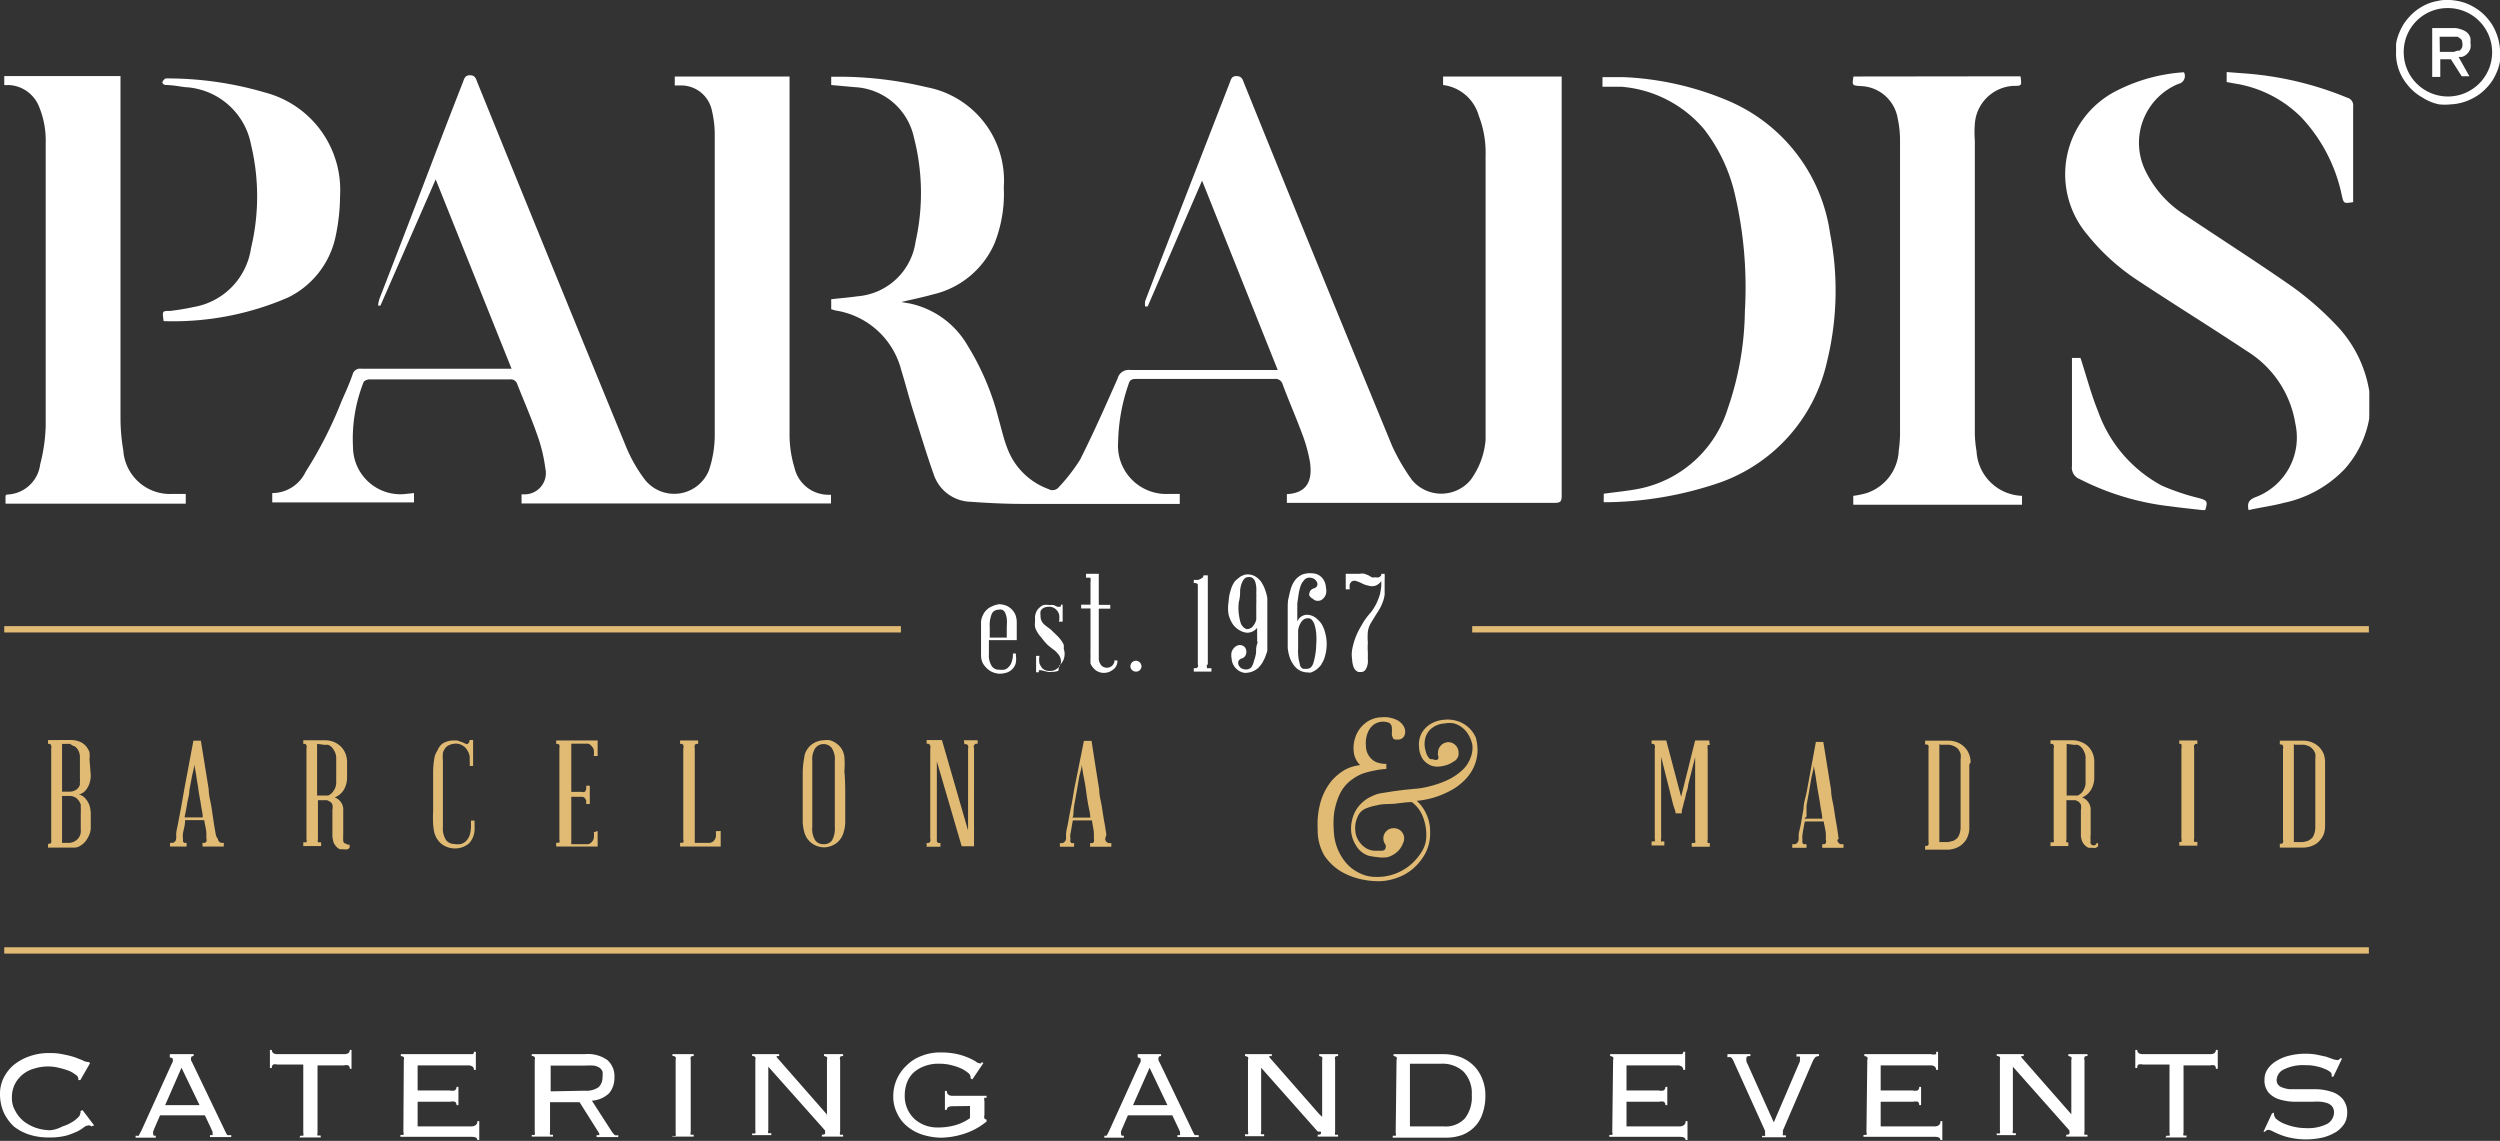 <svg xmlns="http://www.w3.org/2000/svg" viewBox="0 0 117.63 53.68"><rect x="0" y="0" width="117.63" height="53.68" fill="#333333" stroke="none"/><defs><style>.cls-1{fill:#fff;}.cls-2{fill:#e1bb74;}</style></defs><title>logo-madrid</title><g id="Capa_2" data-name="Capa 2"><g id="Capa_1-2" data-name="Capa 1"><path class="cls-1" d="M105.8,24c-.07-.32,0-.49.36-.62A3,3,0,0,0,108,19.93a4.92,4.92,0,0,0-2.28-3.41c-1.73-1.15-3.5-2.24-5.23-3.39a10.2,10.2,0,0,1-2.27-2.08,4.4,4.4,0,0,1,1.43-6.81,8.1,8.1,0,0,1,3.11-.84.38.38,0,0,1-.27.55A3,3,0,0,0,100.93,8a5.08,5.08,0,0,0,1.9,2.13c1.66,1.11,3.35,2.19,5,3.34a14.61,14.61,0,0,1,2.06,1.79,5.83,5.83,0,0,1,1.59,3.15v1.11a1,1,0,0,0,0,.16,4.83,4.83,0,0,1-1.15,2.38,5.52,5.52,0,0,1-2.87,1.6c-.48.13-1,.2-1.47.3ZM.2,4A.53.53,0,0,0,.37,4a1.61,1.61,0,0,1,1.46,1,4.16,4.16,0,0,1,.32,1.71c0,4.44,0,8.89,0,13.33a8,8,0,0,1-.26,1.81A1.62,1.62,0,0,1,.32,23.27l-.06.05,0,.38H8.74v-.46c-.22,0-.43,0-.63,0A2.2,2.2,0,0,1,5.8,21.18a8.89,8.89,0,0,1-.13-1.54c0-5.21,0-10.42,0-15.63V3.58H.2ZM103.76,24c.13-.41.09-.45-.28-.56a10.4,10.4,0,0,1-1.76-.59,6.38,6.38,0,0,1-3-3.49c-.33-.81-.55-1.67-.83-2.52h-.4v.37c0,1.57,0,3.15,0,4.72a.57.57,0,0,0,.36.61,12.4,12.4,0,0,0,4.24,1.28c.51.07,1,.12,1.53.18ZM59.71,17.41H53.18a.53.53,0,0,0-.59.39c-.57,1.29-1.14,2.58-1.77,3.83a8.4,8.4,0,0,1-1,1.29.38.38,0,0,1-.49.09,3.25,3.25,0,0,1-1.93-1.91c-.17-.43-.27-.89-.4-1.34a12.25,12.25,0,0,0-1.46-3.48,4.14,4.14,0,0,0-2.73-2l-.4-.07c.55-.13,1-.22,1.5-.36a4.18,4.18,0,0,0,2.88-2.39,6.32,6.32,0,0,0,.44-2.65A4.47,4.47,0,0,0,43.59,4.1a17.77,17.77,0,0,0-4-.49h-.48V4l1.1.1A3,3,0,0,1,43,6.46a10.45,10.45,0,0,1,.08,4.91,3,3,0,0,1-2.72,2.57c-.42.06-.83.09-1.25.14v.47l.21.06a3.79,3.79,0,0,1,3.09,2.82c.19.61.35,1.24.54,1.85.32,1,.64,2.08,1,3.09a1.88,1.88,0,0,0,1.73,1.24c.82.06,1.65.1,2.47.1,2.34,0,4.67,0,7,0h.36v-.47c-.19,0-.35,0-.52,0a2.27,2.27,0,0,1-2.38-2.45,8.79,8.79,0,0,1,.5-2.74c.06-.2.18-.22.35-.22q3.24,0,6.5,0a.35.35,0,0,1,.39.25c.29.78.62,1.53.91,2.31a7.13,7.13,0,0,1,.38,1.37c.12.87-.15,1.44-1.09,1.49l0,0v.41l.28,0H73.16c.26,0,.32-.07.32-.32V3.91c0-.1,0-.21,0-.31H67.9V4a2,2,0,0,1,1.68,1.45,4.8,4.8,0,0,1,.32,1.88q0,6.18,0,12.37c0,.34,0,.68,0,1a3.71,3.71,0,0,1-.71,1.89,1.8,1.8,0,0,1-2.75,0A9.56,9.56,0,0,1,65.51,21q-3.53-8.56-7-17.15c-.06-.17-.13-.27-.34-.27s-.25.15-.3.29L54.6,12.29l-.72,1.88a1,1,0,0,0,0,.25H54L56.56,8.5l3.56,8.91ZM19,23.25a2.23,2.23,0,0,1-2.39-2.2A7.25,7.25,0,0,1,17.1,18c0-.07.18-.15.28-.15H24a.32.32,0,0,1,.34.23c.31.79.65,1.56.93,2.36a7.47,7.47,0,0,1,.39,1.6,1,1,0,0,1-1,1.22l-.12,0v.43H39.1v-.41l0,0-.12,0A1.64,1.64,0,0,1,37.38,22a5.38,5.38,0,0,1-.23-1.49c0-5.52,0-11,0-16.57V3.6H31.75v.26a1.15,1.15,0,0,0,0,.16l.32,0a1.48,1.48,0,0,1,1.43,1.2,4.82,4.82,0,0,1,.13,1.07c0,4.7,0,9.41,0,14.12a5.23,5.23,0,0,1-.27,1.71,1.76,1.76,0,0,1-3,.47A6.89,6.89,0,0,1,29.45,21q-3.52-8.57-7-17.15c-.06-.16-.1-.31-.34-.31s-.27.18-.33.33c-.39,1-.78,2-1.18,3.05q-1.36,3.57-2.75,7.15a1.55,1.55,0,0,0-.06.31l.11,0,2.6-5.94,3.57,8.91H17a.36.36,0,0,0-.41.27c-.14.41-.32.81-.5,1.21a19.4,19.4,0,0,1-1.71,3.37,1.74,1.74,0,0,1-1.57,1v.44h6.67v-.44ZM87.21,3.6c-.07.42-.07.42.33.45a1.82,1.82,0,0,1,1.75,1.52,4.86,4.86,0,0,1,.11,1.07q0,6.78,0,13.56a6.11,6.11,0,0,1-.06,1,2.21,2.21,0,0,1-1.51,2,4.13,4.13,0,0,1-.63.13v.42h7.94v-.42A2.22,2.22,0,0,1,93,21.23a5.44,5.44,0,0,1-.08-1q0-6.81,0-13.61a5.16,5.16,0,0,1,0-.79,1.92,1.92,0,0,1,1.83-1.79c.38,0,.38,0,.32-.45Zm-11.35.48.41,0a5.69,5.69,0,0,1,3.91,2,7.88,7.88,0,0,1,1.46,3.11,19.19,19.19,0,0,1,.46,5.45,14.51,14.51,0,0,1-.81,4.6,5.5,5.5,0,0,1-4.14,3.75c-.55.11-1.11.16-1.69.24,0,.07,0,.14,0,.22a1.24,1.24,0,0,0,0,.18h.21a17,17,0,0,0,5-.84,7.85,7.85,0,0,0,5.3-5.8,14,14,0,0,0,.14-6,8,8,0,0,0-4.87-6.28,14.13,14.13,0,0,0-4.84-1.08l-1,0v.45ZM13.55,14a4.15,4.15,0,0,0,2.22-2.78,9.31,9.31,0,0,0,.23-2,4.74,4.74,0,0,0-3.54-4.87,16.28,16.28,0,0,0-4.65-.66c-.06,0-.17.13-.17.19S7.73,4,7.8,4c.3,0,.6.06.9.1a3.33,3.33,0,0,1,3.11,2.7,10.45,10.45,0,0,1,0,4.88,3.29,3.29,0,0,1-2.72,2.77A11.14,11.14,0,0,1,8,14.63c-.37,0-.37,0-.3.48A13.61,13.61,0,0,0,13.55,14Zm97.17-4.77c0-1.41,0-2.81,0-4.22a.37.37,0,0,0-.27-.41,15.63,15.63,0,0,0-4.76-1.14l-.92-.07v.47l.38.07a5.65,5.65,0,0,1,3.14,1.6,7.62,7.62,0,0,1,1.9,3.68c.09.37.09.37.53.3Z"/><path class="cls-1" d="M47,28.43a1,1,0,0,1,.3.05.74.74,0,0,1,.27.16.79.79,0,0,1,.2.27,1,1,0,0,1,.07.4v.81H46.53v.66a.91.91,0,0,0,.14.57.39.39,0,0,0,.34.16,1,1,0,0,0,.24,0,.37.37,0,0,0,.2-.12.55.55,0,0,0,.15-.24,1.09,1.09,0,0,0,.06-.4h.14v.09a1.15,1.15,0,0,1,0,.33.57.57,0,0,1-.13.27.69.69,0,0,1-.25.19,1.21,1.21,0,0,1-.36.07.91.91,0,0,1-.32-.06.81.81,0,0,1-.28-.17,1.13,1.13,0,0,1-.22-.27.86.86,0,0,1-.08-.36v-.39c0-.1,0-.2,0-.31v-.78a.82.82,0,0,1,.08-.4.84.84,0,0,1,.2-.28.76.76,0,0,1,.26-.16A1.12,1.12,0,0,1,47,28.43ZM47.37,30v-.51a2.25,2.25,0,0,0,0-.4,1.25,1.25,0,0,0-.08-.27.29.29,0,0,0-.14-.13.31.31,0,0,0-.17,0,.34.34,0,0,0-.31.18,1.45,1.45,0,0,0-.1.66V30Z"/><path class="cls-1" d="M49.8,31.56h0l0,0a.75.75,0,0,1-.31.05.45.45,0,0,1-.2,0L49,31.54a.27.27,0,0,0-.12,0s0,0,0,.09h-.13v-.77h.16a1,1,0,0,0,0,.36.79.79,0,0,0,.15.24.5.5,0,0,0,.34.11.54.54,0,0,0,.24-.05.58.58,0,0,0,.23-.2.42.42,0,0,0,.05-.24.58.58,0,0,0-.09-.25,1.37,1.37,0,0,0-.2-.22l-.16-.12-.17-.14A2.89,2.89,0,0,1,49,30a1.32,1.32,0,0,1-.2-.27.82.82,0,0,1-.1-.24.9.9,0,0,1,0-.24v-.14l0-.11a.83.83,0,0,1,.06-.21.46.46,0,0,1,.13-.18.6.6,0,0,1,.2-.14.85.85,0,0,1,.3,0,.65.65,0,0,1,.19,0l.17.08s.09,0,.12,0,.05,0,.05-.1H50v.8h-.17a1,1,0,0,0,0-.35.54.54,0,0,0-.16-.24.45.45,0,0,0-.33-.11.49.49,0,0,0-.28.08.34.34,0,0,0-.1.13.58.58,0,0,0,0,.19.53.53,0,0,0,.18.44l0,0,0,0,0,0s0,0,0,0l.14.11.16.12.29.28a1.92,1.92,0,0,1,.2.23,1.13,1.13,0,0,1,.12.21.58.58,0,0,1,0,.18.76.76,0,0,1,0,.5.82.82,0,0,1-.22.31h0s0,0,0,0l0,0,0,0,0,0h0Z"/><path class="cls-1" d="M52.58,31.08a.53.53,0,0,1-.14.37.86.86,0,0,1-.22.15.67.67,0,0,1-.28.06.64.64,0,0,1-.38-.12.8.8,0,0,1-.25-.32.43.43,0,0,1,0-.11.45.45,0,0,1,0-.12s0,0,0-.06v-.21a.31.31,0,0,1,0-.09v-2h-.44v-.18h.44V27.37a.21.21,0,0,0,0-.13s0,0,0-.06H51.1V27h.6v1.46h.54v.18H51.7v2.39a.52.52,0,0,0,.14.3.37.37,0,0,0,.48,0,.36.36,0,0,0,.12-.26Z"/><path class="cls-1" d="M53.47,31.09a.27.27,0,0,1,.18.1.28.28,0,0,1,.06.18.27.27,0,0,1-.1.18.26.26,0,0,1-.19.05.26.26,0,0,1-.17-.09.23.23,0,0,1-.06-.19.26.26,0,0,1,.09-.17A.27.27,0,0,1,53.47,31.09Z"/><path class="cls-1" d="M56.79,31.26a.23.23,0,0,0,0,.13l0,.05H57v.16h-.83v-.16h.11l.08-.05a.17.17,0,0,0,0-.13V27.63c0-.06,0-.11,0-.13a.21.21,0,0,0-.08-.06.2.2,0,0,0-.11,0v-.16a.85.85,0,0,0,.23,0l.16-.08a.19.19,0,0,0,.07-.13h.2v4.22Z"/><path class="cls-1" d="M59.63,28.14c0,.15,0,.31,0,.5v.6c0,.2,0,.4,0,.61s0,.38,0,.54l0,.2c0,.08-.05.17-.08.27s-.09.2-.14.3a1.39,1.39,0,0,1-.21.27,1,1,0,0,1-.28.17,1,1,0,0,1-.36.06.72.72,0,0,1-.61-.68.73.73,0,0,1,0-.3.51.51,0,0,1,.15-.23.37.37,0,0,1,.24-.1.34.34,0,0,1,.23.1.36.36,0,0,1,0,.44.33.33,0,0,1-.17.1h0a.25.25,0,0,0-.13.12.29.29,0,0,0,0,.16.36.36,0,0,0,.12.16.43.43,0,0,0,.24.07.32.32,0,0,0,.26-.12A.87.87,0,0,0,59,31.1a1.91,1.91,0,0,0,.1-.38c0-.14,0-.28.05-.42s0-.09,0-.15a1.15,1.15,0,0,0,0-.19c0-.08,0-.15,0-.22v-.2a.59.59,0,0,1-.49.23.86.86,0,0,1-.33-.11,1,1,0,0,1-.31-.27,1.51,1.51,0,0,1-.21-.46,1.79,1.79,0,0,1,0-.63,2,2,0,0,1,.1-.54,1.28,1.28,0,0,1,.18-.39h0v0a1.12,1.12,0,0,1,.2-.18.49.49,0,0,1,.18-.11.41.41,0,0,1,.19-.05.68.68,0,0,1,.4.09.93.93,0,0,1,.29.27,1.82,1.82,0,0,1,.18.37A2.07,2.07,0,0,1,59.63,28.14Zm-1,1.46a.38.38,0,0,0,.27-.08.76.76,0,0,0,.21-.36c0-.12,0-.25,0-.38s0-.24,0-.35a2.66,2.66,0,0,0,0-.3,1.06,1.06,0,0,0,0-.21,2.43,2.43,0,0,0,0-.3,1.37,1.37,0,0,0-.05-.25.36.36,0,0,0-.11-.16.27.27,0,0,0-.19-.06.33.33,0,0,0-.19.06.63.63,0,0,0-.13.2,1.34,1.34,0,0,0-.09.36c0,.15,0,.34-.06.55a2.18,2.18,0,0,0,0,.58,2.65,2.65,0,0,0,.08.39.48.48,0,0,0,.16.24A.28.28,0,0,0,58.68,29.6Z"/><path class="cls-1" d="M61.56,28.93a.7.7,0,0,1,.32.12,1.33,1.33,0,0,1,.29.29,1.54,1.54,0,0,1,.19.47,2,2,0,0,1,.06.61,2,2,0,0,1-.08.46,1,1,0,0,1-.15.34.23.23,0,0,1-.07.11,1,1,0,0,1-.3.25l-.13.06a.27.27,0,0,1-.13,0,.87.87,0,0,1-.4-.09.89.89,0,0,1-.29-.26,1.43,1.43,0,0,1-.19-.37,2.2,2.2,0,0,1-.09-.43c0-.15,0-.33,0-.54s0-.42,0-.64,0-.45,0-.66,0-.4.05-.55a3.54,3.54,0,0,1,.11-.44,1.25,1.25,0,0,1,.2-.38.93.93,0,0,1,.33-.25,1.13,1.13,0,0,1,.51-.05.57.57,0,0,1,.32.12.64.64,0,0,1,.2.24.84.84,0,0,1,.08.31.73.73,0,0,1,0,.3.51.51,0,0,1-.15.23.32.32,0,0,1-.24.09.3.3,0,0,1-.23-.1A.31.31,0,0,1,61.6,28a.37.37,0,0,1,.06-.21.32.32,0,0,1,.17-.11h0a.23.23,0,0,0,.14-.11.2.2,0,0,0,0-.17.4.4,0,0,0-.12-.15.4.4,0,0,0-.24-.07.3.3,0,0,0-.25.12.74.74,0,0,0-.17.29,2.23,2.23,0,0,0-.09.39l-.06.41c0,.1,0,.22,0,.37v.49A.49.49,0,0,1,61.56,28.93Zm0,.16a.35.35,0,0,0-.28.11.86.86,0,0,0-.2.46c0,.1,0,.21,0,.31v.3c0,.1,0,.19,0,.27a.74.74,0,0,0,0,.18c0,.23.05.41.08.53a.26.26,0,0,0,.16.22l.17,0c.13,0,.23-.07.3-.25a3.22,3.22,0,0,0,.14-.87,3.25,3.25,0,0,0,0-.55,1.86,1.86,0,0,0-.08-.41.59.59,0,0,0-.15-.25A.23.23,0,0,0,61.55,29.09Z"/><path class="cls-1" d="M65.15,27a3,3,0,0,1,0,.3c0,.09,0,.2,0,.32s0,.24,0,.36a1.48,1.48,0,0,1-.09.35,2,2,0,0,1-.13.29,3.31,3.31,0,0,1-.18.29l-.22.36a1.07,1.07,0,0,0-.17.46,2.89,2.89,0,0,0,0,.5,3.48,3.48,0,0,0,0,.47c0,.14,0,.26,0,.34a.77.77,0,0,1-.08.42.26.26,0,0,1-.23.16h-.13a.35.35,0,0,1-.13-.08.4.4,0,0,1-.11-.18,1.22,1.22,0,0,1-.06-.33,1.53,1.53,0,0,1,0-.46,3.53,3.53,0,0,1,.15-.55,3.56,3.56,0,0,1,.29-.59,2.9,2.9,0,0,1,.42-.59,2.34,2.34,0,0,0,.29-.46,3.22,3.22,0,0,0,.16-.42,3.12,3.12,0,0,0,.06-.37,2.45,2.45,0,0,0,0-.25.56.56,0,0,1-.28.22.51.51,0,0,1-.3,0,1.12,1.12,0,0,1-.31-.1,1.33,1.33,0,0,0-.26-.11.25.25,0,0,0-.22,0,.3.3,0,0,0-.11.14.78.78,0,0,0,0,.24h-.19V27h.64a.62.62,0,0,1,.25,0l.18.07.15.09a.34.34,0,0,0,.18,0,.29.29,0,0,0,.17,0l.09-.07L65,27Z"/><path class="cls-1" d="M4.29,53a.13.13,0,0,0-.11-.05A.58.58,0,0,0,4,53a2.08,2.08,0,0,1-.33.22,3.83,3.83,0,0,1-.54.21,3.09,3.09,0,0,1-.8.09,2.93,2.93,0,0,1-1-.15A2.3,2.3,0,0,1,.65,53a2.16,2.16,0,0,1-.48-.67A2.14,2.14,0,0,1,0,51.47a1.66,1.66,0,0,1,.16-.73,1.93,1.93,0,0,1,.46-.61,2.42,2.42,0,0,1,.74-.42,2.67,2.67,0,0,1,1-.16,2.62,2.62,0,0,1,.66.07,3.75,3.75,0,0,1,.51.13l.36.14a.44.44,0,0,0,.19.07.1.1,0,0,0,.07,0l0,0,.09.06-.46.8-.1,0a.13.13,0,0,0,0-.09s0-.09-.12-.16a1.31,1.31,0,0,0-.3-.18,3.18,3.18,0,0,0-.46-.14,2,2,0,0,0-.56-.07,2.08,2.08,0,0,0-.6.09,1.5,1.5,0,0,0-.54.26,1.45,1.45,0,0,0-.39.46,1.41,1.41,0,0,0-.15.67,1.16,1.16,0,0,0,.16.61,1.57,1.57,0,0,0,.4.49,2,2,0,0,0,.58.31,2.19,2.19,0,0,0,.67.11A1.53,1.53,0,0,0,2.94,53a1.87,1.87,0,0,0,.43-.19,1.48,1.48,0,0,0,.3-.23.32.32,0,0,0,.11-.19.12.12,0,0,0,0-.1l.1-.06.55.72Z"/><path class="cls-1" d="M7.27,53.08l-.06.15a.3.3,0,0,0,0,.13c0,.06,0,.08.12.08v.09H6.38v-.09h.07a.12.12,0,0,0,.07,0,.36.36,0,0,0,.06-.11,1.54,1.54,0,0,0,.1-.19l1.36-3,.09-.19a.26.26,0,0,0,0-.1c0-.06-.05-.09-.14-.09V49.6H9.11v.09q-.12,0-.12.09a.3.3,0,0,0,0,.11s.06.12.1.2l1.44,3,.1.21a.72.72,0,0,0,.07.11.15.15,0,0,0,.07,0h.11v.09h-1v-.09c.06,0,.1,0,.12,0a.11.11,0,0,0,0-.08.24.24,0,0,0,0-.08l-.08-.18-.28-.59H7.53ZM9.39,52l-.85-1.76L7.77,52Z"/><path class="cls-1" d="M14.13,53.44c.07,0,.11,0,.14,0a.22.22,0,0,0,0-.13V50.09H13.05a.35.35,0,0,0-.2,0,.18.18,0,0,0-.06.16H12.7V49.4h.09c0,.13.09.2.26.2h3.14c.18,0,.27-.07.27-.2h.08v.89h-.08a.19.19,0,0,0-.07-.16.33.33,0,0,0-.2,0H14.94v3.17a.23.23,0,0,0,0,.13s.07,0,.15,0v.09h-1Z"/><path class="cls-1" d="M19,49.87a.17.17,0,0,0,0-.13s-.07-.05-.14-.05V49.6H22c.13,0,.21,0,.24,0a.11.11,0,0,0,.06-.11h.09v.85h-.09a.2.2,0,0,0-.06-.15.35.35,0,0,0-.24-.06H19.65v1.18h1.52a.48.48,0,0,0,.22,0,.18.18,0,0,0,.09-.17h.09V52h-.09a.19.19,0,0,0-.07-.16.45.45,0,0,0-.23,0H19.65V53h2.5a.37.37,0,0,0,.23-.06.21.21,0,0,0,.08-.19h.09v.89h-.09q0-.15-.27-.15H18.84v-.09c.07,0,.12,0,.14,0a.17.17,0,0,0,0-.13Z"/><path class="cls-1" d="M25.88,53.26a.22.22,0,0,0,0,.13s.07,0,.14,0v.09h-1v-.09a.16.16,0,0,0,.14,0,.23.23,0,0,0,0-.13V49.87a.23.23,0,0,0,0-.13.16.16,0,0,0-.14-.05V49.6h2.5a1.57,1.57,0,0,1,1.06.28,1,1,0,0,1,.33.81,1.13,1.13,0,0,1-.25.75,1.3,1.3,0,0,1-.81.35l.94,1.46a.82.82,0,0,0,.14.16.3.3,0,0,0,.16,0v.09H28.07v-.09h.12a.05.05,0,0,0,0,0,.12.12,0,0,0,0-.09l-.92-1.46H25.88Zm1.64-1.94a1,1,0,0,0,.65-.17.64.64,0,0,0,.18-.47,1,1,0,0,0,0-.26.4.4,0,0,0-.14-.18.71.71,0,0,0-.26-.1,2.68,2.68,0,0,0-.44,0h-1.6v1.21Z"/><path class="cls-1" d="M31.64,53.44a.17.17,0,0,0,.15,0,.23.23,0,0,0,0-.13V49.87a.23.23,0,0,0,0-.13.17.17,0,0,0-.15-.05V49.6h1v.09c-.07,0-.11,0-.14.05a.22.22,0,0,0,0,.13v3.39a.22.22,0,0,0,0,.13s.07,0,.14,0v.09h-1Z"/><path class="cls-1" d="M38.91,52.55V49.87a.17.17,0,0,0,0-.13s-.07-.05-.14-.05V49.6h.9v.09c-.07,0-.12,0-.14.05a.17.17,0,0,0,0,.13v3.39a.17.17,0,0,0,0,.13s.07,0,.14,0v.09h-1v-.09q.15,0,.15-.06a.11.11,0,0,0,0-.08l0-.06-2.67-3v3a.17.17,0,0,0,0,.13s.07,0,.14,0v.09h-.9v-.09a.17.17,0,0,0,.15,0,.23.23,0,0,0,0-.13V49.87a.23.23,0,0,0,0-.13.17.17,0,0,0-.15-.05V49.6h1.27v.09c-.06,0-.09,0-.11,0a.06.06,0,0,0,0,.06.11.11,0,0,0,0,0l0,0,2.35,2.68Z"/><path class="cls-1" d="M44.82,52.05c-.18,0-.27.06-.27.17h-.09v-.89h.09c0,.15.09.23.27.23h1.6v.09c-.05,0-.09,0-.1,0a.28.28,0,0,0,0,.16v.65a.32.32,0,0,0,0,.17.23.23,0,0,0,.1.05v.09a3.19,3.19,0,0,1-1.1.59,3.75,3.75,0,0,1-1,.17,3,3,0,0,1-.91-.14,2.08,2.08,0,0,1-.72-.39,1.7,1.7,0,0,1-.48-.62,1.73,1.73,0,0,1-.18-.79,2,2,0,0,1,.17-.82,2,2,0,0,1,.47-.65,1.94,1.94,0,0,1,.7-.44,2.3,2.3,0,0,1,.88-.16,3.53,3.53,0,0,1,.8.08,3.06,3.06,0,0,1,.87.35.28.28,0,0,0,.18.08.13.13,0,0,0,.08,0,.18.18,0,0,0,0-.07l.09.06-.52.77-.09-.06a.12.12,0,0,0,0-.09.27.27,0,0,0-.11-.16,1.67,1.67,0,0,0-.31-.2,2.58,2.58,0,0,0-.47-.16,2.22,2.22,0,0,0-.59-.07,1.78,1.78,0,0,0-.72.13,1.53,1.53,0,0,0-.51.32,1.32,1.32,0,0,0-.29.48,1.73,1.73,0,0,0-.09.56,1.48,1.48,0,0,0,.13.65,1.5,1.5,0,0,0,.34.47,1.63,1.63,0,0,0,.49.29,1.65,1.65,0,0,0,.58.1,3,3,0,0,0,.88-.12,2.32,2.32,0,0,0,.65-.32v-.57Z"/><path class="cls-1" d="M52.81,53.08l-.06.15a.3.3,0,0,0,0,.13c0,.06,0,.08.13.08v.09h-.92v-.09H52a.13.13,0,0,0,.06,0,.72.72,0,0,0,.07-.11l.09-.19,1.36-3,.09-.19a.26.26,0,0,0,0-.1c0-.06-.05-.09-.14-.09V49.6h1.1v.09q-.12,0-.12.09a.26.26,0,0,0,0,.11s.06.12.1.2l1.44,3,.1.21a.72.72,0,0,0,.07.11l.07,0h.11v.09h-1v-.09c.06,0,.1,0,.12,0a.11.11,0,0,0,0-.08.24.24,0,0,0,0-.08l-.08-.18-.28-.59H53.07ZM54.93,52l-.84-1.76L53.31,52Z"/><path class="cls-1" d="M62.21,52.55V49.87a.22.22,0,0,0,0-.13s-.07-.05-.14-.05V49.6h.89v.09c-.07,0-.11,0-.14.05a.23.23,0,0,0,0,.13v3.39a.23.23,0,0,0,0,.13s.07,0,.14,0v.09H62v-.09q.15,0,.15-.06a.11.11,0,0,0,0-.08L62,53.24l-2.66-3v3a.17.17,0,0,0,0,.13s.07,0,.14,0v.09h-.9v-.09c.07,0,.12,0,.14,0a.17.17,0,0,0,0-.13V49.87a.17.17,0,0,0,0-.13s-.07-.05-.14-.05V49.6h1.26v.09c-.05,0-.09,0-.11,0a.06.06,0,0,0,0,.06l0,0,0,0,2.35,2.68Z"/><path class="cls-1" d="M65.71,49.87a.17.17,0,0,0,0-.13s-.07-.05-.14-.05V49.6h2.32a2.37,2.37,0,0,1,.83.14,1.86,1.86,0,0,1,.63.41,1.79,1.79,0,0,1,.4.63,2,2,0,0,1,.14.79,2.45,2.45,0,0,1-.12.78,1.61,1.61,0,0,1-.35.63,1.69,1.69,0,0,1-.59.41,2.2,2.2,0,0,1-.8.14H65.53v-.09c.07,0,.12,0,.14,0a.17.17,0,0,0,0-.13ZM67.92,53a1.25,1.25,0,0,0,1-.37,1.62,1.62,0,0,0,.33-1.1,1.48,1.48,0,0,0-.38-1.1,1.46,1.46,0,0,0-1.07-.38H66.34V53Z"/><path class="cls-1" d="M75.9,49.87a.17.17,0,0,0,0-.13s-.07-.05-.14-.05V49.6h3.14c.13,0,.21,0,.24,0a.11.11,0,0,0,.06-.11h.09v.85h-.09a.2.2,0,0,0-.06-.15.35.35,0,0,0-.24-.06H76.53v1.18h1.52a.48.48,0,0,0,.22,0,.18.18,0,0,0,.09-.17h.09V52h-.09a.19.19,0,0,0-.07-.16.45.45,0,0,0-.23,0H76.53V53H79a.37.37,0,0,0,.23-.06.21.21,0,0,0,.08-.19h.09v.89h-.09q0-.15-.27-.15H75.72v-.09c.07,0,.12,0,.14,0a.17.17,0,0,0,0-.13Z"/><path class="cls-1" d="M82.91,53.44a.26.26,0,0,0,.14,0,.09.09,0,0,0,0-.07v-.07l0-.09-1.47-3.25a.58.58,0,0,0-.13-.21.29.29,0,0,0-.17,0V49.6h1.08v.09c-.13,0-.19,0-.19.12a.07.07,0,0,0,0,.06l0,.07,1.29,2.87,1.23-2.87,0-.07a.14.14,0,0,0,0-.06.13.13,0,0,0,0-.09.3.3,0,0,0-.16,0V49.6h1.06v.09a.31.31,0,0,0-.17.05.69.69,0,0,0-.13.2l-1.4,3.25,0,.07a.51.51,0,0,0,0,.09.09.09,0,0,0,0,.07s.07,0,.14,0v.09H82.91Z"/><path class="cls-1" d="M87.86,49.87a.17.17,0,0,0,0-.13s-.07-.05-.14-.05V49.6h3.14a.42.42,0,0,0,.24,0s0-.06,0-.11h.09v.85h-.09a.2.2,0,0,0-.06-.15.32.32,0,0,0-.23-.06H88.49v1.18H90a.48.48,0,0,0,.22,0,.17.17,0,0,0,.08-.17h.09V52h-.09a.18.18,0,0,0-.06-.16.45.45,0,0,0-.23,0H88.49V53H91a.37.37,0,0,0,.23-.06.21.21,0,0,0,.07-.19h.09v.89h-.09c0-.1-.08-.15-.26-.15H87.68v-.09c.07,0,.12,0,.14,0a.17.17,0,0,0,0-.13Z"/><path class="cls-1" d="M97.46,52.55V49.87a.17.17,0,0,0,0-.13s-.07-.05-.14-.05V49.6h.9v.09c-.07,0-.12,0-.14.05a.17.17,0,0,0,0,.13v3.39a.17.17,0,0,0,0,.13s.07,0,.14,0v.09h-1v-.09q.15,0,.15-.06a.11.11,0,0,0,0-.08l0-.06-2.66-3v3a.17.17,0,0,0,0,.13s.07,0,.14,0v.09h-.9v-.09a.17.17,0,0,0,.15,0,.23.23,0,0,0,0-.13V49.87a.23.23,0,0,0,0-.13.17.17,0,0,0-.15-.05V49.6h1.27v.09c-.06,0-.1,0-.11,0a.06.06,0,0,0,0,.06.11.11,0,0,0,0,0l0,0,2.35,2.68Z"/><path class="cls-1" d="M101.94,53.44c.07,0,.12,0,.14,0a.17.17,0,0,0,0-.13V50.09h-1.25a.37.37,0,0,0-.21,0,.18.18,0,0,0-.06.16h-.09V49.4h.09c0,.13.09.2.27.2H104c.17,0,.26-.07.26-.2h.09v.89h-.09a.18.18,0,0,0-.06-.16.35.35,0,0,0-.2,0h-1.26v3.17a.17.17,0,0,0,0,.13s.07,0,.14,0v.09h-1Z"/><path class="cls-1" d="M107,52.35a.2.2,0,0,0,0,.1.31.31,0,0,0,.13.22,1.33,1.33,0,0,0,.34.2,3,3,0,0,0,.48.15,2.57,2.57,0,0,0,.55.06,2,2,0,0,0,1-.2.63.63,0,0,0,.32-.54.46.46,0,0,0-.08-.27.52.52,0,0,0-.22-.16,1.38,1.38,0,0,0-.32-.07,2.38,2.38,0,0,0-.39,0H108a2.59,2.59,0,0,1-.71-.1,1.13,1.13,0,0,1-.53-.31.88.88,0,0,1-.21-.64.84.84,0,0,1,.15-.49,1.25,1.25,0,0,1,.41-.38,2,2,0,0,1,.61-.25,3,3,0,0,1,.76-.09,3,3,0,0,1,.56.05l.41.09.28.1a.54.54,0,0,0,.19.05.21.21,0,0,0,.12,0l.07-.07.09,0-.41.86-.08,0v-.1a.17.17,0,0,0-.08-.13.89.89,0,0,0-.26-.14,1.8,1.8,0,0,0-.39-.12,2,2,0,0,0-.5-.05,2,2,0,0,0-1,.19.58.58,0,0,0-.36.51.34.34,0,0,0,.08.23.48.48,0,0,0,.22.13,1.38,1.38,0,0,0,.32.07H109a2.56,2.56,0,0,1,.7.12,1.13,1.13,0,0,1,.53.34,1,1,0,0,1,.21.68,1,1,0,0,1-.12.46,1.35,1.35,0,0,1-.37.39,2.29,2.29,0,0,1-.61.27,3.52,3.52,0,0,1-.84.1,3.44,3.44,0,0,1-.7-.07,2.6,2.6,0,0,1-.51-.15c-.14-.05-.25-.11-.34-.15a.54.54,0,0,0-.22-.08.24.24,0,0,0-.16.09l-.07,0,.4-.86Z"/><path class="cls-1" d="M115.09,0h.19a2.65,2.65,0,0,1,.38.05,2.19,2.19,0,0,1,.7.26,2.31,2.31,0,0,1,.7.58,2.25,2.25,0,0,1,.38.63,2.52,2.52,0,0,1,.19.81,2.5,2.5,0,0,1,0,.55,2.29,2.29,0,0,1-.21.64,2.21,2.21,0,0,1-.41.6,2.32,2.32,0,0,1-.69.52,2.42,2.42,0,0,1-1,.27,2.59,2.59,0,0,1-.56,0A2.25,2.25,0,0,1,114,4.6a2.37,2.37,0,0,1-.74-.63,2.3,2.3,0,0,1-.52-1.35.22.22,0,0,1,0-.08V2.35l0-.3a2.47,2.47,0,0,1,.19-.6,2.27,2.27,0,0,1,.39-.61A2.43,2.43,0,0,1,114,.29a2.13,2.13,0,0,1,.68-.24A1.65,1.65,0,0,1,115,0Zm.08.38a2.06,2.06,0,0,0-2.07,2.07A2.08,2.08,0,1,0,115.17.38Z"/><path class="cls-1" d="M116.19,3.59h-.36a0,0,0,0,1,0,0l-.51-.8h-.5v.83h-.38V1.32h1a.86.86,0,0,1,.32.05.93.93,0,0,1,.27.12.53.53,0,0,1,.21.31,1.18,1.18,0,0,1,0,.2.83.83,0,0,1,0,.27.53.53,0,0,1-.08.17.57.57,0,0,1-.33.24l-.15,0h0ZM114.8,2.44h.66l.18-.06a.18.18,0,0,0,.09,0,.4.4,0,0,0,.12-.16.53.53,0,0,0,0-.25.2.2,0,0,0-.08-.15l-.13-.09-.11,0h-.74Z"/><path class="cls-2" d="M111.46,44.57H.2v.3H111.46ZM42.39,29.46H.2v.3H42.39Zm26.88,0v.3h42.19v-.3Zm-65,7a1.2,1.2,0,0,1-.06.4,1,1,0,0,1-.15.29.6.6,0,0,1-.19.17.38.38,0,0,1-.19.06.38.38,0,0,1,.18.06.6.6,0,0,1,.19.17.9.9,0,0,1,.16.29,1.35,1.35,0,0,1,.06.43v.59a.86.86,0,0,1-.07.36,1.33,1.33,0,0,1-.18.31,1,1,0,0,1-.25.21.49.49,0,0,1-.25.08H2.26v-.18a.11.11,0,0,0,.08,0,.13.13,0,0,0,.07-.06.46.46,0,0,0,0-.14V35.23a.41.41,0,0,0,0-.14A.13.13,0,0,0,2.34,35H2.26v-.18H3.34a1.08,1.08,0,0,1,.42.08.84.84,0,0,1,.28.2,1,1,0,0,1,.17.29,1.26,1.26,0,0,1,0,.33ZM2.92,35v2.25h.34a.59.59,0,0,0,.29-.07.44.44,0,0,0,.21-.26s0,0,0-.07a.17.17,0,0,1,0-.07.06.06,0,0,1,0,0,.78.78,0,0,0,0-.16c0-.05,0-.12,0-.19v-.79a.67.67,0,0,0-.06-.3.59.59,0,0,0-.14-.19.34.34,0,0,0-.15-.07L3.3,35Zm0,4.66h.29a.59.59,0,0,0,.36-.11.54.54,0,0,0,.23-.38.51.51,0,0,0,0-.13s0-.09,0-.14v-.63a2.11,2.11,0,0,0,0-.26s0,0,0,0h0l0-.08a.19.19,0,0,0,0-.07.66.66,0,0,0-.21-.31.56.56,0,0,0-.29-.1H2.92Zm7.33-.2a.23.23,0,0,0,.06.14.21.21,0,0,0,.1.06h.12v.17h-1v-.17h.12l.06-.06a.2.2,0,0,0,0-.14l0-.25c0-.15-.06-.36-.1-.62h-.9c0,.26-.08.47-.1.62s0,.24,0,.25,0,.11,0,.14l.06.06h.11v.17H8v-.17h.13a.27.27,0,0,0,.1-.06.23.23,0,0,0,.06-.14,1.76,1.76,0,0,0,0-.21c0-.13.05-.3.09-.52s.09-.46.14-.74.1-.56.15-.85l.43-2.29h.35c.14.85.26,1.61.37,2.29,0,.29.09.57.13.84s.08.53.11.74.07.4.09.53S10.25,39.47,10.25,39.47Zm-1.56-1h.85c0-.19-.06-.4-.09-.62s-.08-.43-.11-.66-.07-.43-.1-.64-.07-.41-.1-.58c0,.17-.07.37-.11.58l-.12.64c0,.23-.08.45-.11.66S8.73,38.23,8.69,38.42Zm7.63,1.28h.08l.05,0v.15a.26.26,0,0,1-.1.07.4.4,0,0,1-.17,0l-.18,0a.48.48,0,0,1-.17-.12.7.7,0,0,1-.13-.19,1.31,1.31,0,0,1-.06-.31V38.11a.62.62,0,0,0,0-.25.31.31,0,0,0-.11-.14l-.14-.07-.14,0h-.29v1.83a.28.28,0,0,0,0,.15s0,0,.06,0a.14.14,0,0,0,.09,0v.18h-.84v-.18a.11.11,0,0,0,.08,0s.05,0,.07,0a.28.28,0,0,0,0-.15V35.21a.28.28,0,0,0,0-.15.13.13,0,0,0-.07-.06h-.08v-.17h1a1.14,1.14,0,0,1,.46.09,1,1,0,0,1,.33.23,1,1,0,0,1,.2.32,1.16,1.16,0,0,1,.07.37v.77a1.13,1.13,0,0,1-.14.53.87.87,0,0,1-.44.38.61.61,0,0,1,.4.62v1.12a2.54,2.54,0,0,0,0,.31A.15.15,0,0,0,16.32,39.7ZM14.92,35v2.43h.38l.15,0a.66.66,0,0,0,.17-.12,1.1,1.1,0,0,0,.14-.21.76.76,0,0,0,.06-.32V35.69a.67.67,0,0,0-.06-.3.93.93,0,0,0-.14-.22.48.48,0,0,0-.17-.12.37.37,0,0,0-.15,0Zm6.41,0a.66.66,0,0,0-.2.06.43.43,0,0,0-.17.13.67.67,0,0,0-.12.24,1.79,1.79,0,0,0,0,.36v.71c0,.27,0,.55,0,.84s0,.58,0,.85v.71a1,1,0,0,0,.15.63.48.48,0,0,0,.38.18.88.88,0,0,0,.33,0,.56.56,0,0,0,.25-.16.73.73,0,0,0,.16-.29,1.58,1.58,0,0,0,.05-.46v-.19h.17v.35a1,1,0,0,1-.25.71,1,1,0,0,1-.71.25,1,1,0,0,1-.43-.11.86.86,0,0,1-.36-.32,1,1,0,0,1-.14-.3,2.35,2.35,0,0,1-.06-.42,5.34,5.34,0,0,1,0-.59v-.79c0-.41,0-.74,0-1a4.08,4.08,0,0,1,.05-.67.92.92,0,0,1,.15-.4A.87.87,0,0,1,20.8,35a1,1,0,0,1,.53-.16h.18l.26.09.17.08A.07.07,0,0,0,22,35a.18.18,0,0,0,.09-.18h.17v1.22h-.16a2,2,0,0,0,0-.23c0-.06,0-.14,0-.22a.7.7,0,0,0-.08-.23l-.06-.1a.71.71,0,0,0-.12-.13.64.64,0,0,0-.2-.11A.62.62,0,0,0,21.33,35Zm6.79,4.1v.73H26.17v-.18a.14.14,0,0,0,.09,0s0,0,.06,0a.28.28,0,0,0,0-.15V35.21a.31.31,0,0,0,0-.15.17.17,0,0,0-.06-.06h-.09v-.16h1.95v.73h-.18a1.27,1.27,0,0,0,0-.29.44.44,0,0,0-.12-.19.25.25,0,0,0-.22-.1h-.72v2.27h.49a.22.22,0,0,0,.14,0,.41.41,0,0,0,.07-.11.9.9,0,0,0,0-.18h.17v.86h-.17a.7.7,0,0,0,0-.16.54.54,0,0,0-.07-.13.22.22,0,0,0-.14-.05h-.49v2.23h.72a.26.26,0,0,0,.22-.08.41.41,0,0,0,.12-.2,1.18,1.18,0,0,0,0-.28Zm5.79,0v.73H32v-.18a.14.14,0,0,0,.09,0s0,0,.06,0a.21.21,0,0,0,0-.15V35.21a.22.22,0,0,0,0-.15.17.17,0,0,0-.06-.06H32v-.16h.85V35h-.1a.17.17,0,0,0-.06.06.32.32,0,0,0,0,.15v4.45h.65a.32.32,0,0,0,.23-.08.45.45,0,0,0,.11-.19,1.18,1.18,0,0,0,0-.28Zm5.86-1.76v.79c0,.22,0,.42,0,.59a1.67,1.67,0,0,1-.07.42,1,1,0,0,1-.13.3.92.92,0,0,1-.36.32,1,1,0,0,1-.44.11,1.06,1.06,0,0,1-.44-.11,1,1,0,0,1-.36-.32,1,1,0,0,1-.13-.3,2.29,2.29,0,0,1-.07-.42c0-.17,0-.37,0-.59v-1.8a3.83,3.83,0,0,1,.07-.67.8.8,0,0,1,.14-.4.87.87,0,0,1,.27-.27,1,1,0,0,1,.53-.16.84.84,0,0,1,.27,0,1,1,0,0,1,.54.39.91.91,0,0,1,.14.4,4.08,4.08,0,0,1,0,.67C39.76,36.61,39.77,36.94,39.77,37.35Zm-.49,1.56V38.2c0-.27,0-.56,0-.85s0-.57,0-.84V35.8a.94.94,0,0,0-.15-.61.48.48,0,0,0-.38-.18.49.49,0,0,0-.38.18.94.94,0,0,0-.15.61v3.11a1,1,0,0,0,.14.63.46.46,0,0,0,.4.18.45.45,0,0,0,.39-.18A1.14,1.14,0,0,0,39.28,38.91Zm6.07-4.07H46V35a.2.2,0,0,0-.11,0l-.06.06a.2.2,0,0,0,0,.14v4.62h-.58l-1.17-4v3.64c0,.07,0,.12,0,.14l.06.06a.2.2,0,0,0,.11,0v.18H43.6v-.18a.17.17,0,0,0,.1,0,.19.19,0,0,0,.07-.06.22.22,0,0,0,0-.14V35.22a.26.26,0,0,0,0-.14A.19.19,0,0,0,43.7,35a.17.17,0,0,0-.1,0v-.18h.72l1.23,4.26V35.22a.26.26,0,0,0,0-.14.19.19,0,0,0-.07-.06.17.17,0,0,0-.1,0ZM52,39.47a.23.23,0,0,0,.06.14.27.27,0,0,0,.1.06h.13v.17h-1v-.17h.11a.13.13,0,0,0,.07-.06.28.28,0,0,0,0-.14s0-.09,0-.25-.06-.36-.09-.62h-.9c-.05.26-.08.47-.11.62s0,.24,0,.25a.2.2,0,0,0,0,.14.09.09,0,0,0,.06.06h.11v.17h-.67v-.17h.12a.21.21,0,0,0,.1-.06.23.23,0,0,0,.07-.14s0-.07,0-.21.05-.3.09-.52.08-.46.14-.74.1-.56.15-.85L51,34.86h.36c.13.85.25,1.61.36,2.29,0,.29.09.57.13.84s.08.53.12.74.06.4.09.53Zm-1.55-1h.85c0-.19-.06-.4-.1-.62s-.07-.43-.1-.66-.07-.43-.11-.64-.07-.41-.09-.58c0,.17-.08.37-.12.58s-.07.42-.11.64-.08.45-.12.66S50.52,38.23,50.49,38.42Zm30-3.42h-.1l0,.06a.31.31,0,0,0,0,.15v4.25a.28.28,0,0,0,0,.15s0,0,0,0a.17.17,0,0,0,.1,0v.18h-.85v-.18a.14.14,0,0,0,.09,0s0,0,.07,0a.28.28,0,0,0,0-.15V35.62c-.12.49-.23.92-.33,1.31,0,.16-.08.32-.11.48s-.08.3-.11.43-.06.23-.08.31l0,.12h-.29c0-.1-.06-.23-.1-.36s-.07-.28-.11-.43-.07-.29-.11-.44-.07-.29-.11-.43c-.08-.32-.16-.65-.25-1v3.84a.26.26,0,0,0,0,.14.06.06,0,0,0,.06,0s0,0,.09,0v.19h-.6v-.19s.07,0,.09,0,0,0,.06,0a.26.26,0,0,0,0-.14V35.21a.31.31,0,0,0,0-.15.17.17,0,0,0-.06-.06h-.09v-.16h.69l.7,2.65.66-2.65h.66Zm6,4.47a.23.23,0,0,0,.06.14.21.21,0,0,0,.1.06h.13v.17h-1v-.17h.11a.17.17,0,0,0,.06-.06.19.19,0,0,0,0-.14s0-.09,0-.25-.06-.36-.1-.62h-.89c-.05.26-.09.47-.11.62s0,.24,0,.25a.32.32,0,0,0,0,.14.17.17,0,0,0,.06.06H85v.17h-.67v-.17h.13a.21.21,0,0,0,.1-.06.3.3,0,0,0,.07-.14l0-.21c0-.13.06-.3.1-.52l.13-.74c0-.27.11-.56.16-.85l.42-2.29h.35c.14.85.26,1.61.37,2.29,0,.29.09.57.13.84s.08.53.12.74.06.4.08.53S86.51,39.47,86.51,39.47Zm-1.56-1h.85c0-.19-.06-.4-.09-.62s-.07-.43-.11-.66-.07-.43-.1-.64-.07-.41-.1-.58c0,.17-.07.37-.11.58s-.07.42-.11.64l-.12.66C85,38,85,38.23,85,38.42Zm7.77-2.55v3a1,1,0,0,1-.07.37.83.83,0,0,1-.2.32.86.86,0,0,1-.33.23,1.13,1.13,0,0,1-.47.09H90.58v-.18h.09a.13.13,0,0,0,.07-.06.41.41,0,0,0,0-.14V35.23a.41.41,0,0,0,0-.14.13.13,0,0,0-.07-.06h-.09v-.18h1.07a1.13,1.13,0,0,1,.47.09,1,1,0,0,1,.33.23.91.91,0,0,1,.2.32A1,1,0,0,1,92.72,35.87ZM91.25,35v4.62h.42l.24-.06a.62.62,0,0,0,.22-.17.93.93,0,0,0,.12-.45V35.71a.67.67,0,0,0,0-.24.68.68,0,0,0-.13-.24.63.63,0,0,0-.2-.13.83.83,0,0,0-.21-.06h-.42Zm7.39,4.67h.08l0,0v.15l-.1.07a.43.43,0,0,1-.17,0l-.18,0a.48.48,0,0,1-.17-.12.53.53,0,0,1-.13-.19.75.75,0,0,1-.06-.31V38.11a.62.62,0,0,0,0-.25.4.4,0,0,0-.11-.14l-.14-.07-.14,0h-.29v1.83a.28.28,0,0,0,0,.15s0,0,0,0a.14.14,0,0,0,.09,0v.18h-.84v-.18a.14.14,0,0,0,.09,0s0,0,.06,0a.27.27,0,0,0,0-.15V35.21a.27.27,0,0,0,0-.15.17.17,0,0,0-.06-.06h-.09v-.17h1a1.08,1.08,0,0,1,.46.09.93.93,0,0,1,.34.23,1,1,0,0,1,.26.69v.77a1.13,1.13,0,0,1-.14.53.85.85,0,0,1-.43.38.62.62,0,0,1,.4.62v1.12a1.42,1.42,0,0,0,0,.31A.15.15,0,0,0,98.64,39.7ZM97.24,35v2.43h.38l.15,0a.88.88,0,0,0,.17-.12.74.74,0,0,0,.13-.21.63.63,0,0,0,.06-.32V35.69a.56.56,0,0,0-.06-.3.67.67,0,0,0-.13-.22.59.59,0,0,0-.17-.12.37.37,0,0,0-.15,0Zm6,4.46a.28.28,0,0,0,0,.15s0,0,.06,0a.14.14,0,0,0,.09,0v.18h-.85v-.18a.17.17,0,0,0,.1,0s0,0,0,0a.28.28,0,0,0,0-.15V35.21a.31.31,0,0,0,0-.15l0-.06h-.1v-.16h.85V35h-.09l-.06.06a.31.31,0,0,0,0,.15Zm6.16-3.59v3a1.19,1.19,0,0,1-.06.37,1,1,0,0,1-.2.32.86.86,0,0,1-.33.23,1.16,1.16,0,0,1-.47.09h-1.07v-.18h.09a.12.12,0,0,0,.06-.06.24.24,0,0,0,0-.14V35.23a.24.24,0,0,0,0-.14.12.12,0,0,0-.06-.06h-.09v-.18h1.07a1.16,1.16,0,0,1,.47.09,1,1,0,0,1,.33.23,1.07,1.07,0,0,1,.2.32A1.26,1.26,0,0,1,109.4,35.87ZM107.93,35v4.62h.42a1.14,1.14,0,0,0,.25-.06.72.72,0,0,0,.22-.17.93.93,0,0,0,.12-.45V35.71a1,1,0,0,0,0-.24.57.57,0,0,0-.14-.24.5.5,0,0,0-.19-.13.83.83,0,0,0-.21-.06h-.43Zm-38.5-.34a2.39,2.39,0,0,1,.09.71,2,2,0,0,1-.17.71,2.14,2.14,0,0,1-.48.67,2.81,2.81,0,0,1-.8.54,4,4,0,0,1-1.41.39,1.84,1.84,0,0,1,.46.64,1.91,1.91,0,0,1,.17.84,2,2,0,0,1-.23,1,2.58,2.58,0,0,1-.56.7,2.32,2.32,0,0,1-.76.44,2.59,2.59,0,0,1-.77.16,3.59,3.59,0,0,1-.88-.08,3.2,3.2,0,0,1-1-.38,2.52,2.52,0,0,1-.78-.75A2.35,2.35,0,0,1,62,39a3.81,3.81,0,0,1,.15-1.31,2.86,2.86,0,0,1,.48-.92,2.47,2.47,0,0,1,.67-.56A2,2,0,0,1,64,36a1,1,0,0,1-.3-.59,1.56,1.56,0,0,1,.08-.74,1.37,1.37,0,0,1,.43-.62,1.27,1.27,0,0,1,.79-.3,1.34,1.34,0,0,1,.75.14.73.73,0,0,1,.33.35.47.47,0,0,1,0,.37.32.32,0,0,1-.29.19c-.14,0-.22,0-.25-.08a.42.42,0,0,1-.05-.22,2.18,2.18,0,0,0,0-.25.3.3,0,0,0-.11-.23.75.75,0,0,0-.76.09.85.85,0,0,0-.27.38,1.31,1.31,0,0,0-.08.61.83.83,0,0,0,.19.53.77.77,0,0,0,.32.24,1.25,1.25,0,0,0,.45.07v.24a3.35,3.35,0,0,0-.53.07,4.51,4.51,0,0,0-.53.13,2.07,2.07,0,0,0-.53.28,1.8,1.8,0,0,0-.44.43,2.16,2.16,0,0,0-.28.57,3.11,3.11,0,0,0-.16.7,4.59,4.59,0,0,0,0,.75,2.45,2.45,0,0,0,.55,1.46,1.87,1.87,0,0,0,.62.49,1.68,1.68,0,0,0,.81.2,2.39,2.39,0,0,0,.88-.14,2.48,2.48,0,0,0,.76-.44,2.61,2.61,0,0,0,.53-.63,1.4,1.4,0,0,0,.2-.72,2.33,2.33,0,0,0-.18-.95,1.56,1.56,0,0,0-.5-.64c-.3,0-.59.06-.87.08s-.53,0-.76.07a2.51,2.51,0,0,0-.58.17.72.72,0,0,0-.34.37,1.26,1.26,0,0,0-.11.66,1,1,0,0,0,.17.49,1.07,1.07,0,0,0,.34.33.85.85,0,0,0,.43.12H65c.12,0,.18-.06.19-.12a.26.26,0,0,0,0-.17l0,0,0,0a.46.46,0,0,1-.1-.29.46.46,0,0,1,.14-.34.45.45,0,0,1,.35-.14.47.47,0,0,1,.35.14.48.48,0,0,1,.09.55,1,1,0,0,1-.3.44,1.19,1.19,0,0,1-.43.23,1.54,1.54,0,0,1-.48,0,3.51,3.51,0,0,1-.43-.07,1.1,1.1,0,0,1-.59-.5,1.45,1.45,0,0,1-.22-.79,1.78,1.78,0,0,1,.23-.85,1.66,1.66,0,0,1,.76-.66,1.52,1.52,0,0,1,.5-.15h0s0,0,0,0l.5-.08.54-.07.64-.06a5,5,0,0,0,1.24-.34,2.82,2.82,0,0,0,.8-.5,1.5,1.5,0,0,0,.41-.6,1.27,1.27,0,0,0,.09-.59,1.42,1.42,0,0,0-.16-.45,1.12,1.12,0,0,0-.29-.36,1.09,1.09,0,0,0-.41-.22,1.11,1.11,0,0,0-.44,0,1.06,1.06,0,0,0-.7.3.92.92,0,0,0-.24.51,1.14,1.14,0,0,0,.05.52.67.67,0,0,0,.2.35l.05,0a.15.15,0,0,0,.06,0h0l0,0h0c.13.05.21.05.26,0a.19.19,0,0,0,0-.18.09.09,0,0,0,0,0s0,0,0,0a.3.3,0,0,1,0-.12.5.5,0,0,1,.48-.5.47.47,0,0,1,.35.15.5.5,0,0,1,.14.35.42.42,0,0,1-.25.42,1.18,1.18,0,0,1-.49.2,1,1,0,0,1-.5,0,.91.91,0,0,1-.42-.29,1.09,1.09,0,0,1-.2-.59,1.15,1.15,0,0,1,.12-.66,1.21,1.21,0,0,1,.43-.44,1.42,1.42,0,0,1,.59-.19,1.53,1.53,0,0,1,.64.05,1.37,1.37,0,0,1,.56.32A1.29,1.29,0,0,1,69.43,34.69Z"/></g></g></svg>